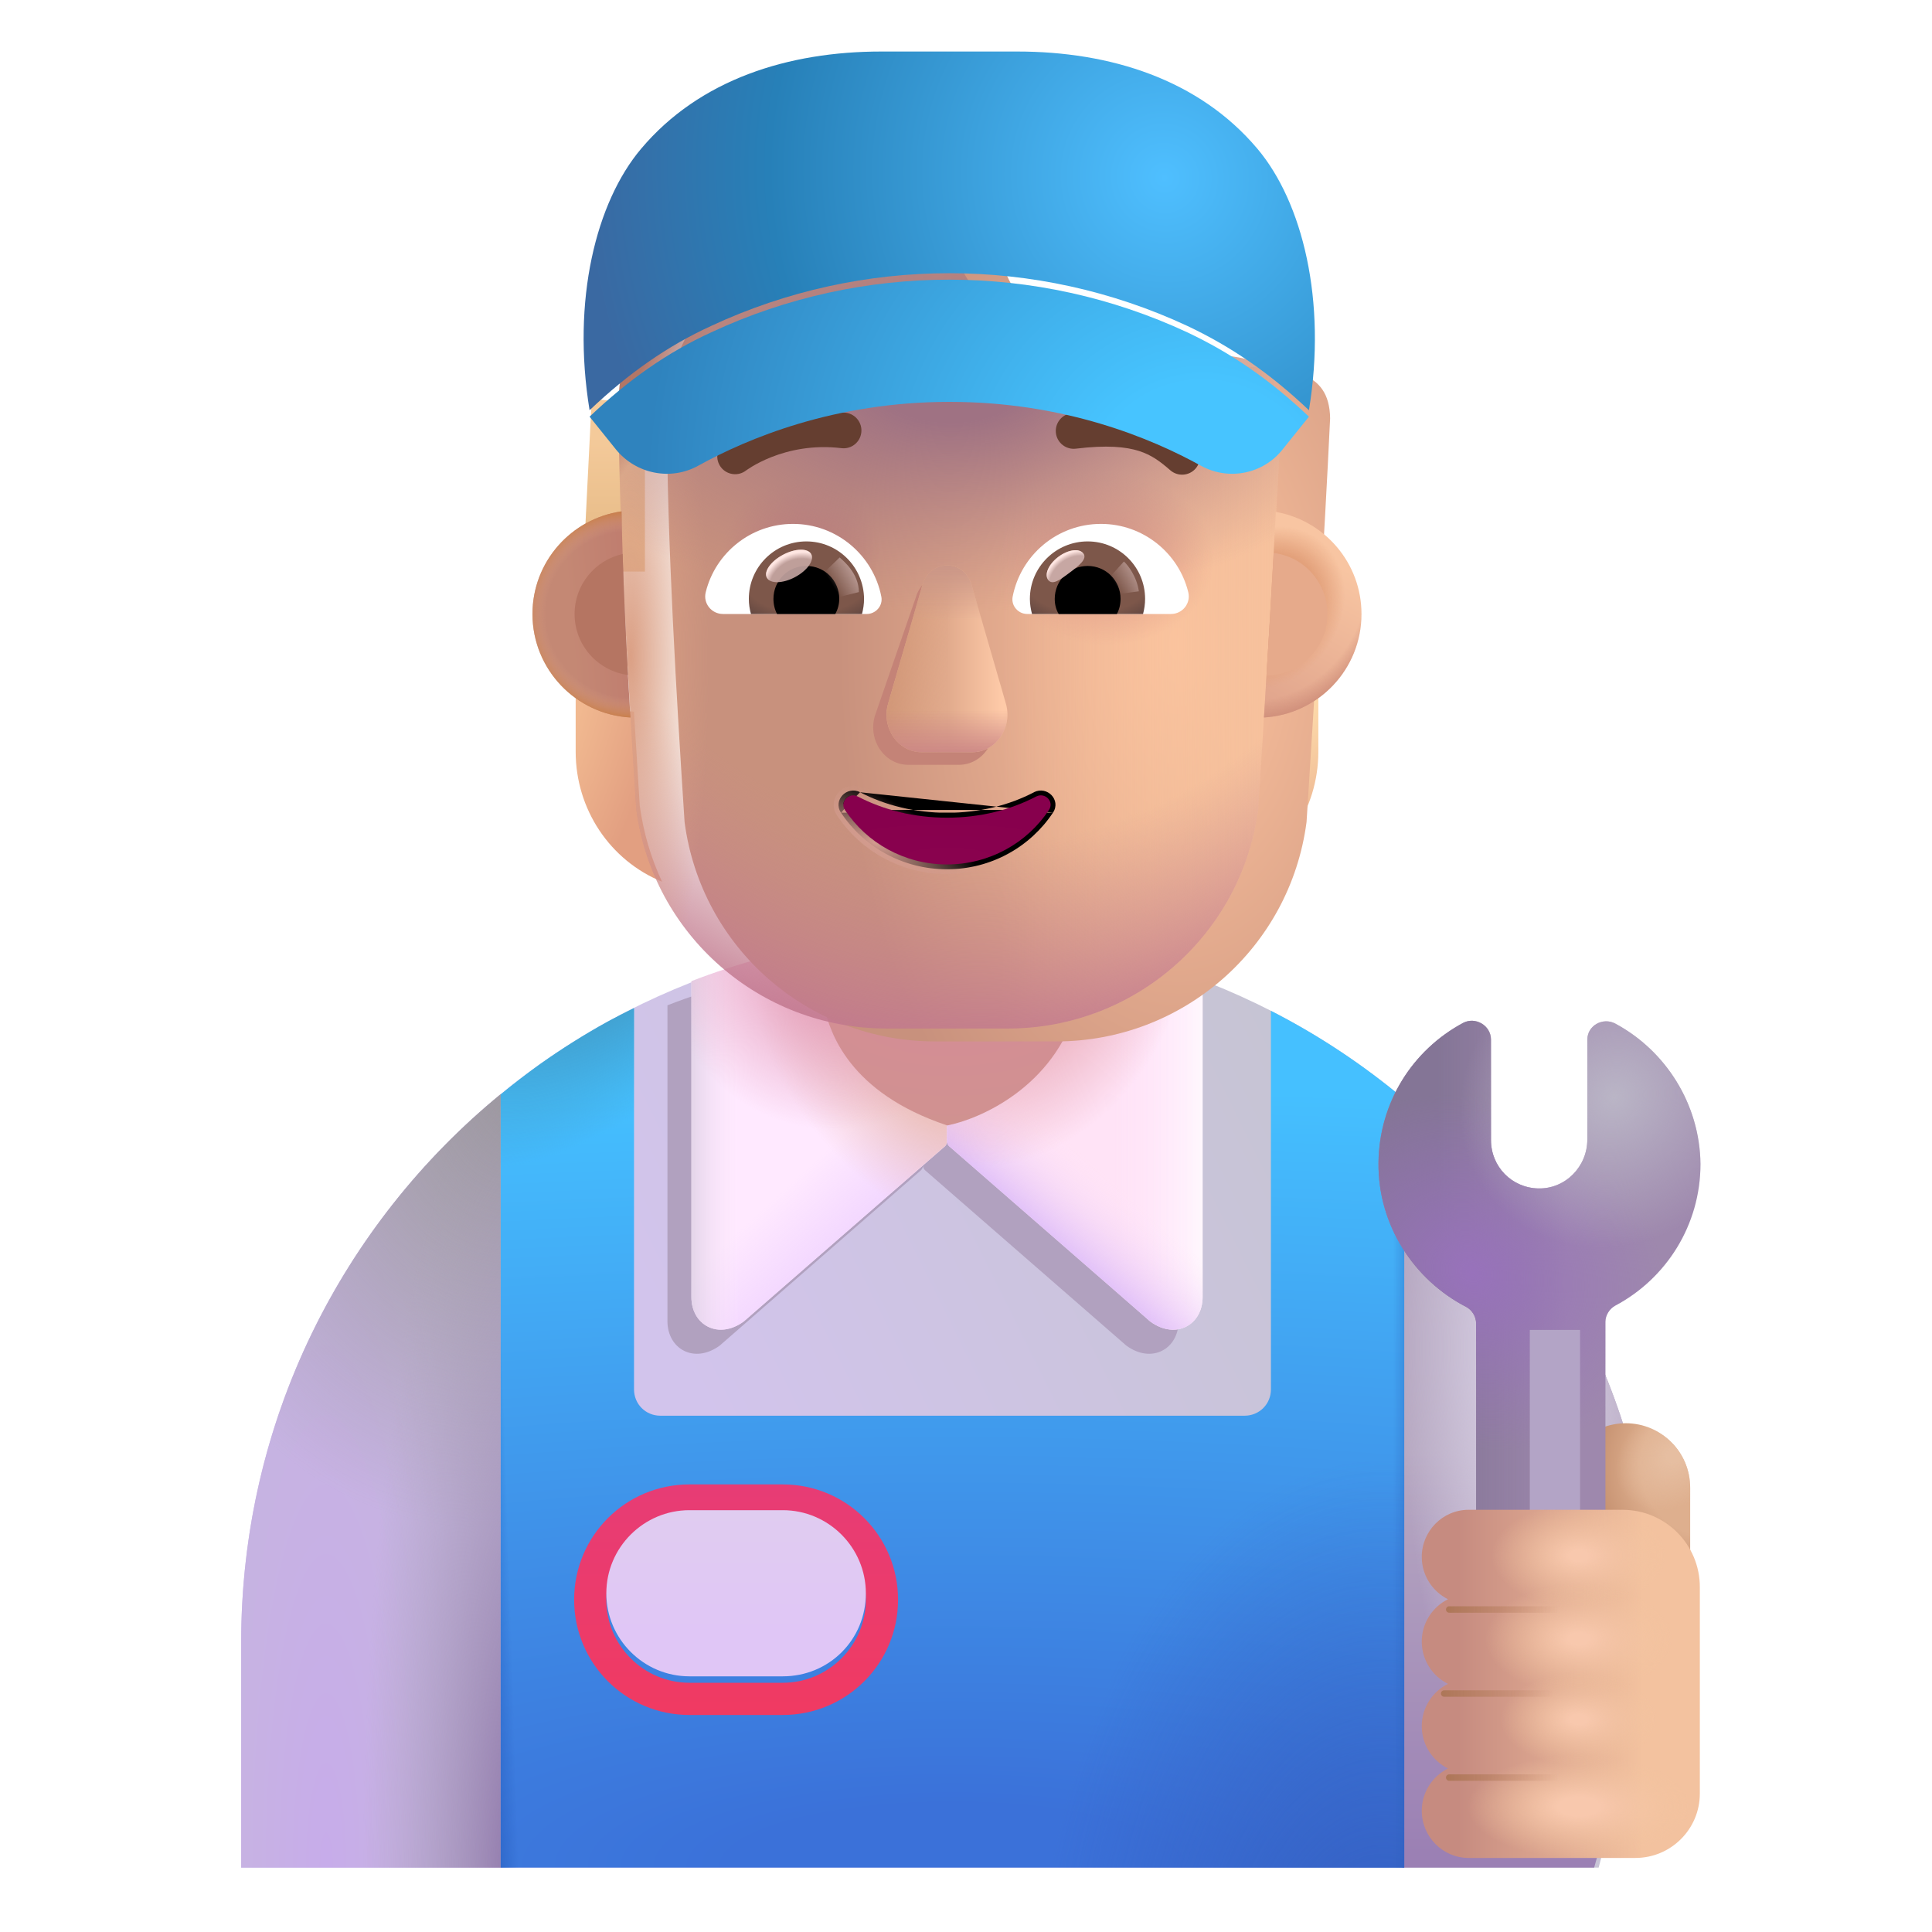 <svg viewBox="1 1 30 30" xmlns="http://www.w3.org/2000/svg">
<path d="M15.745 15.5C9.675 15.5 4.745 20.42 4.745 26.5V30H25.824L26.735 26.5C26.735 20.42 21.815 15.5 15.745 15.5Z" fill="url(#paint0_linear_4002_1956)"/>
<g filter="url(#filter0_f_4002_1956)">
<path d="M19.301 21.515V16.607C18.579 16.327 17.82 16.122 17.033 16L15.332 17.776L13.634 16.001C12.846 16.124 12.087 16.33 11.364 16.61V21.515C11.364 21.948 11.782 22.183 12.176 21.894L15.298 19.174C15.32 19.154 15.332 19.127 15.332 19.098C15.332 19.127 15.345 19.154 15.367 19.174L18.489 21.894C18.883 22.183 19.301 21.948 19.301 21.515Z" fill="#B1A1BF"/>
</g>
<path d="M11.736 16.236V21.141C11.736 21.574 12.154 21.809 12.549 21.52L15.671 18.8C15.692 18.781 15.705 18.753 15.705 18.724V17.402L14.006 15.627C13.219 15.75 12.459 15.956 11.736 16.236Z" fill="#FFE9FF"/>
<path d="M11.736 16.236V21.141C11.736 21.574 12.154 21.809 12.549 21.52L15.671 18.8C15.692 18.781 15.705 18.753 15.705 18.724V17.402L14.006 15.627C13.219 15.75 12.459 15.956 11.736 16.236Z" fill="url(#paint1_linear_4002_1956)"/>
<path d="M11.736 16.236V21.141C11.736 21.574 12.154 21.809 12.549 21.52L15.671 18.8C15.692 18.781 15.705 18.753 15.705 18.724V17.402L14.006 15.627C13.219 15.75 12.459 15.956 11.736 16.236Z" fill="url(#paint2_linear_4002_1956)"/>
<path d="M11.736 16.236V21.141C11.736 21.574 12.154 21.809 12.549 21.52L15.671 18.8C15.692 18.781 15.705 18.753 15.705 18.724V17.402L14.006 15.627C13.219 15.75 12.459 15.956 11.736 16.236Z" fill="url(#paint3_radial_4002_1956)"/>
<path d="M11.736 16.236V21.141C11.736 21.574 12.154 21.809 12.549 21.52L15.671 18.8C15.692 18.781 15.705 18.753 15.705 18.724V17.402L14.006 15.627C13.219 15.75 12.459 15.956 11.736 16.236Z" fill="url(#paint4_radial_4002_1956)"/>
<path d="M19.674 16.233V21.141C19.674 21.574 19.256 21.809 18.861 21.52L15.739 18.799C15.717 18.78 15.705 18.753 15.705 18.724V17.402L17.405 15.626C18.192 15.748 18.951 15.953 19.674 16.233Z" fill="#FFE3F6"/>
<path d="M19.674 16.233V21.141C19.674 21.574 19.256 21.809 18.861 21.52L15.739 18.799C15.717 18.78 15.705 18.753 15.705 18.724V17.402L17.405 15.626C18.192 15.748 18.951 15.953 19.674 16.233Z" fill="url(#paint5_linear_4002_1956)"/>
<path d="M19.674 16.233V21.141C19.674 21.574 19.256 21.809 18.861 21.52L15.739 18.799C15.717 18.78 15.705 18.753 15.705 18.724V17.402L17.405 15.626C18.192 15.748 18.951 15.953 19.674 16.233Z" fill="url(#paint6_linear_4002_1956)"/>
<path d="M19.674 16.233V21.141C19.674 21.574 19.256 21.809 18.861 21.52L15.739 18.799C15.717 18.78 15.705 18.753 15.705 18.724V17.402L17.405 15.626C18.192 15.748 18.951 15.953 19.674 16.233Z" fill="url(#paint7_radial_4002_1956)"/>
<path d="M8.775 30V17.99C6.316 20.006 4.745 23.068 4.745 26.5V30H8.775Z" fill="url(#paint8_radial_4002_1956)"/>
<path d="M8.775 30V17.99C6.316 20.006 4.745 23.068 4.745 26.5V30H8.775Z" fill="url(#paint9_radial_4002_1956)"/>
<path d="M8.775 30V17.99C6.316 20.006 4.745 23.068 4.745 26.5V30H8.775Z" fill="url(#paint10_radial_4002_1956)"/>
<path d="M22.775 18.043V30H25.754L26.735 26.5C26.735 23.099 25.195 20.06 22.775 18.043Z" fill="url(#paint11_linear_4002_1956)"/>
<path d="M22.775 18.043V30H25.754L26.735 26.5C26.735 23.099 25.195 20.06 22.775 18.043Z" fill="url(#paint12_radial_4002_1956)"/>
<path d="M26.245 23.1C26.795 23.1 27.245 23.55 27.245 24.1V26.39H25.245V24.1C25.245 23.55 25.695 23.1 26.245 23.1Z" fill="url(#paint13_radial_4002_1956)"/>
<path d="M26.245 23.1C26.795 23.1 27.245 23.55 27.245 24.1V26.39H25.245V24.1C25.245 23.55 25.695 23.1 26.245 23.1Z" fill="url(#paint14_radial_4002_1956)"/>
<path d="M20.735 16.696V22.573C20.735 22.803 20.555 22.983 20.325 22.983H11.255C11.025 22.983 10.845 22.803 10.845 22.573V16.653C10.706 16.721 10.568 16.792 10.432 16.866C10.07 17.066 9.721 17.286 9.385 17.524C9.176 17.674 8.972 17.83 8.775 17.993L8.775 30H22.805L22.805 18.068C22.172 17.537 21.478 17.075 20.735 16.696Z" fill="url(#paint15_radial_4002_1956)"/>
<path d="M20.735 16.696V22.573C20.735 22.803 20.555 22.983 20.325 22.983H11.255C11.025 22.983 10.845 22.803 10.845 22.573V16.653C10.706 16.721 10.568 16.792 10.432 16.866C10.07 17.066 9.721 17.286 9.385 17.524C9.176 17.674 8.972 17.83 8.775 17.993L8.775 30H22.805L22.805 18.068C22.172 17.537 21.478 17.075 20.735 16.696Z" fill="url(#paint16_radial_4002_1956)"/>
<path d="M20.735 16.696V22.573C20.735 22.803 20.555 22.983 20.325 22.983H11.255C11.025 22.983 10.845 22.803 10.845 22.573V16.653C10.706 16.721 10.568 16.792 10.432 16.866C10.07 17.066 9.721 17.286 9.385 17.524C9.176 17.674 8.972 17.83 8.775 17.993L8.775 30H22.805L22.805 18.068C22.172 17.537 21.478 17.075 20.735 16.696Z" fill="url(#paint17_linear_4002_1956)"/>
<path d="M20.735 16.696V22.573C20.735 22.803 20.555 22.983 20.325 22.983H11.255C11.025 22.983 10.845 22.803 10.845 22.573V16.653C10.706 16.721 10.568 16.792 10.432 16.866C10.07 17.066 9.721 17.286 9.385 17.524C9.176 17.674 8.972 17.83 8.775 17.993L8.775 30H22.805L22.805 18.068C22.172 17.537 21.478 17.075 20.735 16.696Z" fill="url(#paint18_linear_4002_1956)"/>
<path d="M20.735 16.696V22.573C20.735 22.803 20.555 22.983 20.325 22.983H11.255C11.025 22.983 10.845 22.803 10.845 22.573V16.653C10.706 16.721 10.568 16.792 10.432 16.866C10.07 17.066 9.721 17.286 9.385 17.524C9.176 17.674 8.972 17.83 8.775 17.993L8.775 30H22.805L22.805 18.068C22.172 17.537 21.478 17.075 20.735 16.696Z" fill="url(#paint19_radial_4002_1956)"/>
<g filter="url(#filter1_d_4002_1956)">
<path d="M13.155 24.45C13.865 24.45 14.445 25.03 14.445 25.74C14.445 26.45 13.865 27.03 13.155 27.03H11.705C10.995 27.03 10.415 26.45 10.415 25.74C10.415 25.03 10.995 24.45 11.705 24.45H13.155ZM13.155 23.95H11.705C10.715 23.95 9.915 24.75 9.915 25.74C9.915 26.73 10.715 27.53 11.705 27.53H13.155C14.145 27.53 14.945 26.73 14.945 25.74C14.945 24.75 14.145 23.95 13.155 23.95Z" fill="url(#paint20_linear_4002_1956)"/>
</g>
<g filter="url(#filter2_i_4002_1956)">
<path d="M13.155 27.03H11.705C10.995 27.03 10.415 26.45 10.415 25.74C10.415 25.03 10.995 24.45 11.705 24.45H13.155C13.865 24.45 14.445 25.03 14.445 25.74C14.445 26.46 13.875 27.03 13.155 27.03Z" fill="url(#paint21_linear_4002_1956)"/>
</g>
<g filter="url(#filter3_i_4002_1956)">
<path d="M15.709 18.676C14.186 18.168 13.885 17.23 13.799 16.836H17.721C17.365 18.073 16.227 18.574 15.709 18.676Z" fill="url(#paint22_radial_4002_1956)"/>
</g>
<g filter="url(#filter4_i_4002_1956)">
<path d="M25.93 17.043C25.739 16.943 25.498 17.073 25.498 17.293V18.844C25.498 19.264 25.157 19.614 24.735 19.604C24.323 19.594 24.002 19.264 24.002 18.854V17.293C24.002 17.073 23.761 16.933 23.57 17.033C22.787 17.453 22.265 18.264 22.255 19.204C22.245 20.175 22.807 21.025 23.62 21.445C23.711 21.495 23.771 21.596 23.771 21.696V27.999C23.771 28.55 24.223 29 24.775 29C25.327 29 25.779 28.55 25.779 27.999V21.676C25.779 21.576 25.839 21.476 25.93 21.425C26.723 21.005 27.255 20.175 27.255 19.224C27.245 18.294 26.713 17.463 25.93 17.043Z" fill="#9E88AD"/>
<path d="M25.93 17.043C25.739 16.943 25.498 17.073 25.498 17.293V18.844C25.498 19.264 25.157 19.614 24.735 19.604C24.323 19.594 24.002 19.264 24.002 18.854V17.293C24.002 17.073 23.761 16.933 23.57 17.033C22.787 17.453 22.265 18.264 22.255 19.204C22.245 20.175 22.807 21.025 23.62 21.445C23.711 21.495 23.771 21.596 23.771 21.696V27.999C23.771 28.55 24.223 29 24.775 29C25.327 29 25.779 28.55 25.779 27.999V21.676C25.779 21.576 25.839 21.476 25.93 21.425C26.723 21.005 27.255 20.175 27.255 19.224C27.245 18.294 26.713 17.463 25.93 17.043Z" fill="url(#paint23_linear_4002_1956)"/>
<path d="M25.93 17.043C25.739 16.943 25.498 17.073 25.498 17.293V18.844C25.498 19.264 25.157 19.614 24.735 19.604C24.323 19.594 24.002 19.264 24.002 18.854V17.293C24.002 17.073 23.761 16.933 23.57 17.033C22.787 17.453 22.265 18.264 22.255 19.204C22.245 20.175 22.807 21.025 23.62 21.445C23.711 21.495 23.771 21.596 23.771 21.696V27.999C23.771 28.55 24.223 29 24.775 29C25.327 29 25.779 28.55 25.779 27.999V21.676C25.779 21.576 25.839 21.476 25.93 21.425C26.723 21.005 27.255 20.175 27.255 19.224C27.245 18.294 26.713 17.463 25.93 17.043Z" fill="url(#paint24_radial_4002_1956)"/>
<path d="M25.93 17.043C25.739 16.943 25.498 17.073 25.498 17.293V18.844C25.498 19.264 25.157 19.614 24.735 19.604C24.323 19.594 24.002 19.264 24.002 18.854V17.293C24.002 17.073 23.761 16.933 23.57 17.033C22.787 17.453 22.265 18.264 22.255 19.204C22.245 20.175 22.807 21.025 23.62 21.445C23.711 21.495 23.771 21.596 23.771 21.696V27.999C23.771 28.55 24.223 29 24.775 29C25.327 29 25.779 28.55 25.779 27.999V21.676C25.779 21.576 25.839 21.476 25.93 21.425C26.723 21.005 27.255 20.175 27.255 19.224C27.245 18.294 26.713 17.463 25.93 17.043Z" fill="url(#paint25_radial_4002_1956)"/>
</g>
<g filter="url(#filter5_f_4002_1956)">
<rect x="24.755" y="21.651" width="0.78" height="3.662" fill="#B3A4C6"/>
</g>
<g filter="url(#filter6_i_4002_1956)">
<path d="M22.927 25.326C22.927 24.924 23.252 24.594 23.654 24.594H26.045C26.708 24.594 27.245 25.131 27.245 25.794V29C27.245 29.552 26.797 30 26.245 30H23.654C23.252 30 22.927 29.669 22.927 29.268C22.927 28.981 23.093 28.731 23.334 28.611C23.093 28.491 22.927 28.241 22.927 27.954C22.927 27.667 23.093 27.417 23.334 27.297C23.093 27.177 22.927 26.927 22.927 26.64C22.927 26.353 23.093 26.102 23.334 25.983C23.093 25.863 22.927 25.612 22.927 25.326Z" fill="url(#paint26_linear_4002_1956)"/>
<path d="M22.927 25.326C22.927 24.924 23.252 24.594 23.654 24.594H26.045C26.708 24.594 27.245 25.131 27.245 25.794V29C27.245 29.552 26.797 30 26.245 30H23.654C23.252 30 22.927 29.669 22.927 29.268C22.927 28.981 23.093 28.731 23.334 28.611C23.093 28.491 22.927 28.241 22.927 27.954C22.927 27.667 23.093 27.417 23.334 27.297C23.093 27.177 22.927 26.927 22.927 26.64C22.927 26.353 23.093 26.102 23.334 25.983C23.093 25.863 22.927 25.612 22.927 25.326Z" fill="url(#paint27_radial_4002_1956)"/>
<path d="M22.927 25.326C22.927 24.924 23.252 24.594 23.654 24.594H26.045C26.708 24.594 27.245 25.131 27.245 25.794V29C27.245 29.552 26.797 30 26.245 30H23.654C23.252 30 22.927 29.669 22.927 29.268C22.927 28.981 23.093 28.731 23.334 28.611C23.093 28.491 22.927 28.241 22.927 27.954C22.927 27.667 23.093 27.417 23.334 27.297C23.093 27.177 22.927 26.927 22.927 26.64C22.927 26.353 23.093 26.102 23.334 25.983C23.093 25.863 22.927 25.612 22.927 25.326Z" fill="url(#paint28_radial_4002_1956)"/>
<path d="M22.927 25.326C22.927 24.924 23.252 24.594 23.654 24.594H26.045C26.708 24.594 27.245 25.131 27.245 25.794V29C27.245 29.552 26.797 30 26.245 30H23.654C23.252 30 22.927 29.669 22.927 29.268C22.927 28.981 23.093 28.731 23.334 28.611C23.093 28.491 22.927 28.241 22.927 27.954C22.927 27.667 23.093 27.417 23.334 27.297C23.093 27.177 22.927 26.927 22.927 26.64C22.927 26.353 23.093 26.102 23.334 25.983C23.093 25.863 22.927 25.612 22.927 25.326Z" fill="url(#paint29_radial_4002_1956)"/>
<path d="M22.927 25.326C22.927 24.924 23.252 24.594 23.654 24.594H26.045C26.708 24.594 27.245 25.131 27.245 25.794V29C27.245 29.552 26.797 30 26.245 30H23.654C23.252 30 22.927 29.669 22.927 29.268C22.927 28.981 23.093 28.731 23.334 28.611C23.093 28.491 22.927 28.241 22.927 27.954C22.927 27.667 23.093 27.417 23.334 27.297C23.093 27.177 22.927 26.927 22.927 26.64C22.927 26.353 23.093 26.102 23.334 25.983C23.093 25.863 22.927 25.612 22.927 25.326Z" fill="url(#paint30_radial_4002_1956)"/>
</g>
<g filter="url(#filter7_f_4002_1956)">
<path d="M23.503 25.992H25.3" stroke="url(#paint31_linear_4002_1956)" stroke-width="0.1" stroke-linecap="round"/>
</g>
<g filter="url(#filter8_f_4002_1956)">
<path d="M23.425 27.297H25.222" stroke="url(#paint32_linear_4002_1956)" stroke-width="0.1" stroke-linecap="round"/>
</g>
<g filter="url(#filter9_f_4002_1956)">
<path d="M23.503 28.602H25.3" stroke="url(#paint33_linear_4002_1956)" stroke-width="0.1" stroke-linecap="round"/>
</g>
<path d="M10.188 7.196L11.014 7.267V9.875H10.054L10.188 7.196Z" fill="url(#paint34_linear_4002_1956)"/>
<rect x="20.396" y="7.267" width="0.96" height="2.608" fill="url(#paint35_linear_4002_1956)"/>
<path d="M20.566 12.05C20.901 12.039 21.215 11.925 21.471 11.741V12.672C21.471 13.565 20.939 14.361 20.13 14.691C20.3 14.329 20.417 13.933 20.476 13.511L20.566 12.05Z" fill="url(#paint36_radial_4002_1956)"/>
<path d="M10.844 12.05C10.508 12.039 10.194 11.925 9.939 11.741V12.672C9.939 13.565 10.471 14.361 11.28 14.691C11.11 14.329 10.992 13.933 10.934 13.511L10.844 12.05Z" fill="url(#paint37_radial_4002_1956)"/>
<g filter="url(#filter10_ii_4002_1956)">
<path d="M10.88 13.565C11.137 15.517 12.799 16.971 14.766 16.971H16.652C18.619 16.971 20.281 15.517 20.538 13.565C20.656 11.681 20.816 9.177 20.904 7.295C20.893 6.528 20.247 6.523 19.483 6.49H18.083C17.128 6.49 16.264 5.927 15.871 5.048C15.77 4.795 15.526 4.629 15.256 4.629H13.983C12.137 4.629 10.607 5.428 10.607 7.295C10.607 9.155 10.758 11.7 10.88 13.565Z" fill="url(#paint38_radial_4002_1956)"/>
</g>
<path d="M10.88 13.565C11.137 15.517 12.799 16.971 14.766 16.971H16.652C18.619 16.971 20.281 15.517 20.538 13.565C20.656 11.681 20.816 9.177 20.904 7.295C20.893 6.528 20.247 6.523 19.483 6.49H18.083C17.128 6.49 16.264 5.927 15.871 5.048C15.77 4.795 15.526 4.629 15.256 4.629H13.983C12.137 4.629 10.607 5.428 10.607 7.295C10.607 9.155 10.758 11.7 10.88 13.565Z" fill="url(#paint39_linear_4002_1956)"/>
<path d="M10.88 13.565C11.137 15.517 12.799 16.971 14.766 16.971H16.652C18.619 16.971 20.281 15.517 20.538 13.565C20.656 11.681 20.816 9.177 20.904 7.295C20.893 6.528 20.247 6.523 19.483 6.49H18.083C17.128 6.49 16.264 5.927 15.871 5.048C15.77 4.795 15.526 4.629 15.256 4.629H13.983C12.137 4.629 10.607 5.428 10.607 7.295C10.607 9.155 10.758 11.7 10.88 13.565Z" fill="url(#paint40_radial_4002_1956)"/>
<path d="M10.88 13.565C11.137 15.517 12.799 16.971 14.766 16.971H16.652C18.619 16.971 20.281 15.517 20.538 13.565C20.656 11.681 20.816 9.177 20.904 7.295C20.893 6.528 20.247 6.523 19.483 6.49H18.083C17.128 6.49 16.264 5.927 15.871 5.048C15.77 4.795 15.526 4.629 15.256 4.629H13.983C12.137 4.629 10.607 5.428 10.607 7.295C10.607 9.155 10.758 11.7 10.88 13.565Z" fill="url(#paint41_radial_4002_1956)"/>
<path d="M10.88 13.565C11.137 15.517 12.799 16.971 14.766 16.971H16.652C18.619 16.971 20.281 15.517 20.538 13.565C20.656 11.681 20.816 9.177 20.904 7.295C20.893 6.528 20.247 6.523 19.483 6.49H18.083C17.128 6.49 16.264 5.927 15.871 5.048C15.77 4.795 15.526 4.629 15.256 4.629H13.983C12.137 4.629 10.607 5.428 10.607 7.295C10.607 9.155 10.758 11.7 10.88 13.565Z" fill="url(#paint42_radial_4002_1956)"/>
<path d="M10.88 13.565C11.137 15.517 12.799 16.971 14.766 16.971H16.652C18.619 16.971 20.281 15.517 20.538 13.565C20.656 11.681 20.816 9.177 20.904 7.295C20.893 6.528 20.247 6.523 19.483 6.49H18.083C17.128 6.49 16.264 5.927 15.871 5.048C15.77 4.795 15.526 4.629 15.256 4.629H13.983C12.137 4.629 10.607 5.428 10.607 7.295C10.607 9.155 10.758 11.7 10.88 13.565Z" fill="url(#paint43_radial_4002_1956)"/>
<path d="M10.88 13.565C11.137 15.517 12.799 16.971 14.766 16.971H16.652C18.619 16.971 20.281 15.517 20.538 13.565C20.656 11.681 20.816 9.177 20.904 7.295C20.893 6.528 20.247 6.523 19.483 6.49H18.083C17.128 6.49 16.264 5.927 15.871 5.048C15.77 4.795 15.526 4.629 15.256 4.629H13.983C12.137 4.629 10.607 5.428 10.607 7.295C10.607 9.155 10.758 11.7 10.88 13.565Z" fill="url(#paint44_radial_4002_1956)"/>
<path d="M10.88 13.565C11.137 15.517 12.799 16.971 14.766 16.971H16.652C18.619 16.971 20.281 15.517 20.538 13.565C20.656 11.681 20.816 9.177 20.904 7.295C20.893 6.528 20.247 6.523 19.483 6.49H18.083C17.128 6.49 16.264 5.927 15.871 5.048C15.77 4.795 15.526 4.629 15.256 4.629H13.983C12.137 4.629 10.607 5.428 10.607 7.295C10.607 9.155 10.758 11.7 10.88 13.565Z" fill="url(#paint45_radial_4002_1956)"/>
<path d="M10.88 13.565C11.137 15.517 12.799 16.971 14.766 16.971H16.652C18.619 16.971 20.281 15.517 20.538 13.565C20.656 11.681 20.816 9.177 20.904 7.295C20.893 6.528 20.247 6.523 19.483 6.49H18.083C17.128 6.49 16.264 5.927 15.871 5.048C15.77 4.795 15.526 4.629 15.256 4.629H13.983C12.137 4.629 10.607 5.428 10.607 7.295C10.607 9.155 10.758 11.7 10.88 13.565Z" fill="url(#paint46_radial_4002_1956)"/>
<path d="M10.88 13.565C11.137 15.517 12.799 16.971 14.766 16.971H16.652C18.619 16.971 20.281 15.517 20.538 13.565C20.656 11.681 20.816 9.177 20.904 7.295C20.893 6.528 20.247 6.523 19.483 6.49H18.083C17.128 6.49 16.264 5.927 15.871 5.048C15.77 4.795 15.526 4.629 15.256 4.629H13.983C12.137 4.629 10.607 5.428 10.607 7.295C10.607 9.155 10.758 11.7 10.88 13.565Z" fill="url(#paint47_radial_4002_1956)"/>
<g filter="url(#filter11_f_4002_1956)">
<path d="M15.219 10.281L14.584 12.119C14.475 12.498 14.736 12.876 15.104 12.876H15.891C16.259 12.876 16.52 12.492 16.411 12.119L15.88 10.281C15.766 9.874 15.338 9.874 15.219 10.281Z" fill="#C48377"/>
</g>
<g filter="url(#filter12_f_4002_1956)">
<path d="M15.323 10.085L14.791 11.924C14.683 12.302 14.943 12.68 15.312 12.68H16.098C16.467 12.68 16.727 12.296 16.619 11.924L16.087 10.085C15.973 9.678 15.442 9.678 15.323 10.085Z" fill="url(#paint48_linear_4002_1956)"/>
<path d="M15.323 10.085L14.791 11.924C14.683 12.302 14.943 12.68 15.312 12.68H16.098C16.467 12.68 16.727 12.296 16.619 11.924L16.087 10.085C15.973 9.678 15.442 9.678 15.323 10.085Z" fill="url(#paint49_linear_4002_1956)"/>
<path d="M15.323 10.085L14.791 11.924C14.683 12.302 14.943 12.68 15.312 12.68H16.098C16.467 12.68 16.727 12.296 16.619 11.924L16.087 10.085C15.973 9.678 15.442 9.678 15.323 10.085Z" fill="url(#paint50_linear_4002_1956)"/>
<path d="M15.323 10.085L14.791 11.924C14.683 12.302 14.943 12.68 15.312 12.68H16.098C16.467 12.68 16.727 12.296 16.619 11.924L16.087 10.085C15.973 9.678 15.442 9.678 15.323 10.085Z" fill="url(#paint51_linear_4002_1956)"/>
</g>
<g filter="url(#filter13_f_4002_1956)">
<path d="M14.354 13.302L14.354 13.302C14.744 13.505 15.209 13.621 15.705 13.621C16.206 13.621 16.666 13.505 17.056 13.302L17.056 13.301L17.056 13.301C17.157 13.25 17.263 13.28 17.327 13.346C17.392 13.413 17.416 13.521 17.351 13.618M14.354 13.302L17.288 13.577M14.354 13.302L14.353 13.301C14.252 13.249 14.145 13.282 14.082 13.348C14.019 13.415 13.993 13.523 14.059 13.619M14.354 13.302L14.121 13.577M17.351 13.618C17.351 13.619 17.351 13.619 17.351 13.619L17.288 13.577M17.351 13.618C17.351 13.618 17.351 13.618 17.351 13.618L17.288 13.577M17.351 13.618C17.002 14.146 16.395 14.498 15.705 14.498C15.014 14.498 14.408 14.147 14.059 13.619M17.288 13.577C16.953 14.085 16.37 14.423 15.705 14.423C15.04 14.423 14.456 14.085 14.121 13.577M14.059 13.619C14.059 13.619 14.06 13.62 14.06 13.62L14.121 13.577M14.059 13.619C14.059 13.619 14.059 13.619 14.059 13.618L14.121 13.577" stroke="url(#paint52_radial_4002_1956)" stroke-width="0.15"/>
</g>
<path d="M15.705 13.697C15.197 13.697 14.72 13.577 14.319 13.368C14.182 13.298 14.035 13.453 14.121 13.577C14.456 14.085 15.04 14.423 15.705 14.423C16.37 14.423 16.953 14.085 17.288 13.577C17.375 13.448 17.227 13.298 17.09 13.368C16.689 13.577 16.217 13.697 15.705 13.697Z" fill="url(#paint53_radial_4002_1956)"/>
<g filter="url(#filter14_i_4002_1956)">
<path d="M19.438 8.085C19.263 7.932 19.059 7.77 18.75 7.673C18.446 7.577 18.065 7.552 17.538 7.616C17.386 7.635 17.278 7.773 17.296 7.925C17.315 8.077 17.453 8.185 17.605 8.167C18.086 8.108 18.381 8.138 18.584 8.202C18.782 8.265 18.916 8.366 19.073 8.503C19.189 8.603 19.364 8.591 19.465 8.476C19.565 8.36 19.553 8.185 19.438 8.085Z" fill="#653E30"/>
</g>
<g filter="url(#filter15_i_4002_1956)">
<path d="M12.294 7.968C12.384 7.914 12.514 7.845 12.678 7.781C13.005 7.652 13.473 7.54 14.033 7.609C14.185 7.628 14.293 7.766 14.274 7.918C14.256 8.07 14.117 8.178 13.966 8.159C13.517 8.105 13.143 8.194 12.88 8.297C12.749 8.349 12.647 8.403 12.579 8.444C12.545 8.465 12.52 8.481 12.504 8.492C12.496 8.498 12.49 8.502 12.487 8.504L12.484 8.506C12.364 8.599 12.19 8.577 12.096 8.457C12.002 8.336 12.024 8.162 12.145 8.068L12.294 7.968Z" fill="#653E30"/>
</g>
<path d="M18.096 9.135C18.749 9.135 19.301 9.585 19.451 10.194C19.495 10.368 19.362 10.534 19.183 10.534H16.952C16.81 10.534 16.696 10.405 16.725 10.262C16.851 9.622 17.414 9.135 18.096 9.135Z" fill="white"/>
<path d="M17.889 9.407C18.384 9.407 18.781 9.808 18.781 10.299C18.781 10.38 18.769 10.461 18.749 10.534H17.025C17.005 10.457 16.992 10.38 16.992 10.299C16.992 9.808 17.394 9.407 17.889 9.407Z" fill="url(#paint54_radial_4002_1956)"/>
<path d="M17.378 10.299C17.378 10.015 17.605 9.788 17.889 9.788C18.173 9.788 18.4 10.015 18.4 10.299C18.4 10.384 18.38 10.466 18.343 10.534H17.439C17.398 10.466 17.378 10.384 17.378 10.299Z" fill="black"/>
<g filter="url(#filter16_f_4002_1956)">
<path d="M17.823 9.595C17.887 9.68 17.754 9.784 17.603 9.897C17.452 10.01 17.34 10.09 17.276 10.005C17.212 9.92 17.284 9.759 17.435 9.646C17.586 9.533 17.76 9.51 17.823 9.595Z" fill="#C7A7A3"/>
<path d="M17.823 9.595C17.887 9.68 17.754 9.784 17.603 9.897C17.452 10.01 17.34 10.09 17.276 10.005C17.212 9.92 17.284 9.759 17.435 9.646C17.586 9.533 17.76 9.51 17.823 9.595Z" fill="url(#paint55_radial_4002_1956)"/>
</g>
<g filter="url(#filter17_f_4002_1956)">
<path d="M18.684 10.182C18.651 9.951 18.516 9.777 18.452 9.719L18.193 10.004L18.31 10.232L18.684 10.182Z" fill="url(#paint56_linear_4002_1956)"/>
</g>
<path d="M13.314 9.135C12.661 9.135 12.109 9.585 11.959 10.194C11.914 10.368 12.048 10.534 12.227 10.534H14.458C14.6 10.534 14.714 10.405 14.685 10.263C14.559 9.622 13.992 9.135 13.314 9.135Z" fill="white"/>
<path d="M13.521 9.407C13.026 9.407 12.628 9.808 12.628 10.299C12.628 10.38 12.64 10.461 12.661 10.534H14.385C14.405 10.457 14.417 10.38 14.417 10.299C14.413 9.808 14.016 9.407 13.521 9.407Z" fill="url(#paint57_radial_4002_1956)"/>
<path d="M14.032 10.299C14.032 10.015 13.805 9.788 13.521 9.788C13.237 9.788 13.01 10.015 13.01 10.299C13.01 10.384 13.03 10.466 13.066 10.534H13.971C14.008 10.466 14.032 10.384 14.032 10.299Z" fill="black"/>
<g filter="url(#filter18_f_4002_1956)">
<path d="M14.336 10.194C14.336 9.906 14.102 9.714 14.038 9.656L13.75 9.934L13.927 10.296L14.336 10.194Z" fill="url(#paint58_linear_4002_1956)"/>
</g>
<g filter="url(#filter19_f_4002_1956)">
<ellipse cx="13.252" cy="9.788" rx="0.39" ry="0.197" transform="rotate(-27.914 13.252 9.788)" fill="#C7A7A3" fill-opacity="0.9"/>
<ellipse cx="13.252" cy="9.788" rx="0.39" ry="0.197" transform="rotate(-27.914 13.252 9.788)" fill="url(#paint59_radial_4002_1956)"/>
</g>
<path d="M20.627 12.141C20.692 11.077 20.756 10.014 20.811 8.949C21.567 9.082 22.141 9.741 22.141 10.534C22.141 11.391 21.471 12.092 20.627 12.141Z" fill="url(#paint60_linear_4002_1956)"/>
<path d="M20.627 12.141C20.692 11.077 20.756 10.014 20.811 8.949C21.567 9.082 22.141 9.741 22.141 10.534C22.141 11.391 21.471 12.092 20.627 12.141Z" fill="url(#paint61_radial_4002_1956)"/>
<path d="M20.627 12.141C20.692 11.077 20.756 10.014 20.811 8.949C21.567 9.082 22.141 9.741 22.141 10.534C22.141 11.391 21.471 12.092 20.627 12.141Z" fill="url(#paint62_radial_4002_1956)"/>
<path d="M10.651 8.941C9.87 9.051 9.268 9.723 9.268 10.534C9.268 11.393 9.942 12.095 10.789 12.141C10.725 11.073 10.672 10.01 10.651 8.941Z" fill="url(#paint63_linear_4002_1956)"/>
<path d="M10.651 8.941C9.87 9.051 9.268 9.723 9.268 10.534C9.268 11.393 9.942 12.095 10.789 12.141C10.725 11.073 10.672 10.01 10.651 8.941Z" fill="url(#paint64_radial_4002_1956)"/>
<g filter="url(#filter20_f_4002_1956)">
<path d="M10.668 9.602C10.241 9.698 9.922 10.079 9.922 10.534C9.922 11.019 10.283 11.419 10.751 11.481C10.716 10.855 10.687 10.229 10.668 9.602Z" fill="#B57562"/>
</g>
<g filter="url(#filter21_f_4002_1956)">
<path d="M20.667 11.49C20.705 10.855 20.742 10.221 20.777 9.586C21.249 9.645 21.613 10.047 21.613 10.534C21.613 11.059 21.19 11.485 20.667 11.49Z" fill="#E6AA8B"/>
</g>
<g filter="url(#filter22_i_4002_1956)">
<path d="M12.045 6.26C11.365 6.57 10.755 7 10.155 7.57L10.565 8.08C10.875 8.46 11.415 8.57 11.845 8.33C12.605 7.91 13.955 7.34 15.745 7.34C17.535 7.34 18.885 7.91 19.645 8.33C20.075 8.57 20.615 8.46 20.915 8.08L21.325 7.57C20.725 7 20.115 6.58 19.435 6.26C17.095 5.17 14.385 5.17 12.045 6.26Z" fill="url(#paint65_radial_4002_1956)"/>
</g>
<g filter="url(#filter23_i_4002_1956)">
<path d="M16.795 2C18.235 2 19.615 2.43 20.525 3.51C21.225 4.34 21.605 5.87 21.325 7.57C20.725 7 20.115 6.58 19.435 6.26C17.095 5.17 14.385 5.17 12.045 6.26C11.365 6.57 10.755 7 10.155 7.57C9.875 5.86 10.255 4.34 10.955 3.51C11.865 2.43 13.245 2 14.685 2H16.795Z" fill="url(#paint66_radial_4002_1956)"/>
</g>
<defs>
<filter id="filter0_f_4002_1956" x="10.364" y="15" width="9.938" height="8.021" filterUnits="userSpaceOnUse" color-interpolation-filters="sRGB">
<feFlood flood-opacity="0" result="BackgroundImageFix"/>
<feBlend mode="normal" in="SourceGraphic" in2="BackgroundImageFix" result="shape"/>
<feGaussianBlur stdDeviation="0.5" result="effect1_foregroundBlur_4002_1956"/>
</filter>
<filter id="filter1_d_4002_1956" x="9.765" y="23.9" width="5.33" height="3.88" filterUnits="userSpaceOnUse" color-interpolation-filters="sRGB">
<feFlood flood-opacity="0" result="BackgroundImageFix"/>
<feColorMatrix in="SourceAlpha" type="matrix" values="0 0 0 0 0 0 0 0 0 0 0 0 0 0 0 0 0 0 127 0" result="hardAlpha"/>
<feOffset dy="0.1"/>
<feGaussianBlur stdDeviation="0.075"/>
<feComposite in2="hardAlpha" operator="out"/>
<feColorMatrix type="matrix" values="0 0 0 0 0.188 0 0 0 0 0.384 0 0 0 0 0.824 0 0 0 1 0"/>
<feBlend mode="normal" in2="BackgroundImageFix" result="effect1_dropShadow_4002_1956"/>
<feBlend mode="normal" in="SourceGraphic" in2="effect1_dropShadow_4002_1956" result="shape"/>
</filter>
<filter id="filter2_i_4002_1956" x="10.415" y="24.45" width="4.03" height="2.58" filterUnits="userSpaceOnUse" color-interpolation-filters="sRGB">
<feFlood flood-opacity="0" result="BackgroundImageFix"/>
<feBlend mode="normal" in="SourceGraphic" in2="BackgroundImageFix" result="shape"/>
<feColorMatrix in="SourceAlpha" type="matrix" values="0 0 0 0 0 0 0 0 0 0 0 0 0 0 0 0 0 0 127 0" result="hardAlpha"/>
<feOffset/>
<feGaussianBlur stdDeviation="0.125"/>
<feComposite in2="hardAlpha" operator="arithmetic" k2="-1" k3="1"/>
<feColorMatrix type="matrix" values="0 0 0 0 0.882 0 0 0 0 0.808 0 0 0 0 0.929 0 0 0 1 0"/>
<feBlend mode="normal" in2="shape" result="effect1_innerShadow_4002_1956"/>
</filter>
<filter id="filter3_i_4002_1956" x="13.799" y="16.636" width="3.922" height="2.04" filterUnits="userSpaceOnUse" color-interpolation-filters="sRGB">
<feFlood flood-opacity="0" result="BackgroundImageFix"/>
<feBlend mode="normal" in="SourceGraphic" in2="BackgroundImageFix" result="shape"/>
<feColorMatrix in="SourceAlpha" type="matrix" values="0 0 0 0 0 0 0 0 0 0 0 0 0 0 0 0 0 0 127 0" result="hardAlpha"/>
<feOffset dy="-0.2"/>
<feGaussianBlur stdDeviation="0.2"/>
<feComposite in2="hardAlpha" operator="arithmetic" k2="-1" k3="1"/>
<feColorMatrix type="matrix" values="0 0 0 0 0.671 0 0 0 0 0.392 0 0 0 0 0.329 0 0 0 1 0"/>
<feBlend mode="normal" in2="shape" result="effect1_innerShadow_4002_1956"/>
</filter>
<filter id="filter4_i_4002_1956" x="22.255" y="16.85" width="5.15" height="12.15" filterUnits="userSpaceOnUse" color-interpolation-filters="sRGB">
<feFlood flood-opacity="0" result="BackgroundImageFix"/>
<feBlend mode="normal" in="SourceGraphic" in2="BackgroundImageFix" result="shape"/>
<feColorMatrix in="SourceAlpha" type="matrix" values="0 0 0 0 0 0 0 0 0 0 0 0 0 0 0 0 0 0 127 0" result="hardAlpha"/>
<feOffset dx="0.15" dy="-0.15"/>
<feGaussianBlur stdDeviation="0.15"/>
<feComposite in2="hardAlpha" operator="arithmetic" k2="-1" k3="1"/>
<feColorMatrix type="matrix" values="0 0 0 0 0.49 0 0 0 0 0.384 0 0 0 0 0.612 0 0 0 1 0"/>
<feBlend mode="normal" in2="shape" result="effect1_innerShadow_4002_1956"/>
</filter>
<filter id="filter5_f_4002_1956" x="24.105" y="21.001" width="2.08" height="4.962" filterUnits="userSpaceOnUse" color-interpolation-filters="sRGB">
<feFlood flood-opacity="0" result="BackgroundImageFix"/>
<feBlend mode="normal" in="SourceGraphic" in2="BackgroundImageFix" result="shape"/>
<feGaussianBlur stdDeviation="0.325" result="effect1_foregroundBlur_4002_1956"/>
</filter>
<filter id="filter6_i_4002_1956" x="22.927" y="24.444" width="4.468" height="5.556" filterUnits="userSpaceOnUse" color-interpolation-filters="sRGB">
<feFlood flood-opacity="0" result="BackgroundImageFix"/>
<feBlend mode="normal" in="SourceGraphic" in2="BackgroundImageFix" result="shape"/>
<feColorMatrix in="SourceAlpha" type="matrix" values="0 0 0 0 0 0 0 0 0 0 0 0 0 0 0 0 0 0 127 0" result="hardAlpha"/>
<feOffset dx="0.15" dy="-0.15"/>
<feGaussianBlur stdDeviation="0.5"/>
<feComposite in2="hardAlpha" operator="arithmetic" k2="-1" k3="1"/>
<feColorMatrix type="matrix" values="0 0 0 0 0.659 0 0 0 0 0.443 0 0 0 0 0.412 0 0 0 1 0"/>
<feBlend mode="normal" in2="shape" result="effect1_innerShadow_4002_1956"/>
</filter>
<filter id="filter7_f_4002_1956" x="23.353" y="25.842" width="2.097" height="0.3" filterUnits="userSpaceOnUse" color-interpolation-filters="sRGB">
<feFlood flood-opacity="0" result="BackgroundImageFix"/>
<feBlend mode="normal" in="SourceGraphic" in2="BackgroundImageFix" result="shape"/>
<feGaussianBlur stdDeviation="0.05" result="effect1_foregroundBlur_4002_1956"/>
</filter>
<filter id="filter8_f_4002_1956" x="23.275" y="27.147" width="2.097" height="0.3" filterUnits="userSpaceOnUse" color-interpolation-filters="sRGB">
<feFlood flood-opacity="0" result="BackgroundImageFix"/>
<feBlend mode="normal" in="SourceGraphic" in2="BackgroundImageFix" result="shape"/>
<feGaussianBlur stdDeviation="0.05" result="effect1_foregroundBlur_4002_1956"/>
</filter>
<filter id="filter9_f_4002_1956" x="23.353" y="28.451" width="2.097" height="0.3" filterUnits="userSpaceOnUse" color-interpolation-filters="sRGB">
<feFlood flood-opacity="0" result="BackgroundImageFix"/>
<feBlend mode="normal" in="SourceGraphic" in2="BackgroundImageFix" result="shape"/>
<feGaussianBlur stdDeviation="0.05" result="effect1_foregroundBlur_4002_1956"/>
</filter>
<filter id="filter10_ii_4002_1956" x="10.607" y="4.629" width="11.047" height="12.542" filterUnits="userSpaceOnUse" color-interpolation-filters="sRGB">
<feFlood flood-opacity="0" result="BackgroundImageFix"/>
<feBlend mode="normal" in="SourceGraphic" in2="BackgroundImageFix" result="shape"/>
<feColorMatrix in="SourceAlpha" type="matrix" values="0 0 0 0 0 0 0 0 0 0 0 0 0 0 0 0 0 0 127 0" result="hardAlpha"/>
<feOffset dx="0.75"/>
<feGaussianBlur stdDeviation="0.6"/>
<feComposite in2="hardAlpha" operator="arithmetic" k2="-1" k3="1"/>
<feColorMatrix type="matrix" values="0 0 0 0 0.843 0 0 0 0 0.612 0 0 0 0 0.498 0 0 0 1 0"/>
<feBlend mode="normal" in2="shape" result="effect1_innerShadow_4002_1956"/>
<feColorMatrix in="SourceAlpha" type="matrix" values="0 0 0 0 0 0 0 0 0 0 0 0 0 0 0 0 0 0 127 0" result="hardAlpha"/>
<feOffset dy="0.2"/>
<feGaussianBlur stdDeviation="0.375"/>
<feComposite in2="hardAlpha" operator="arithmetic" k2="-1" k3="1"/>
<feColorMatrix type="matrix" values="0 0 0 0 0.776 0 0 0 0 0.549 0 0 0 0 0.424 0 0 0 1 0"/>
<feBlend mode="normal" in2="effect1_innerShadow_4002_1956" result="effect2_innerShadow_4002_1956"/>
</filter>
<filter id="filter11_f_4002_1956" x="13.559" y="8.976" width="3.877" height="4.9" filterUnits="userSpaceOnUse" color-interpolation-filters="sRGB">
<feFlood flood-opacity="0" result="BackgroundImageFix"/>
<feBlend mode="normal" in="SourceGraphic" in2="BackgroundImageFix" result="shape"/>
<feGaussianBlur stdDeviation="0.5" result="effect1_foregroundBlur_4002_1956"/>
</filter>
<filter id="filter12_f_4002_1956" x="14.666" y="9.68" width="2.077" height="3.1" filterUnits="userSpaceOnUse" color-interpolation-filters="sRGB">
<feFlood flood-opacity="0" result="BackgroundImageFix"/>
<feBlend mode="normal" in="SourceGraphic" in2="BackgroundImageFix" result="shape"/>
<feGaussianBlur stdDeviation="0.05" result="effect1_foregroundBlur_4002_1956"/>
</filter>
<filter id="filter13_f_4002_1956" x="13.846" y="13.1" width="3.718" height="1.573" filterUnits="userSpaceOnUse" color-interpolation-filters="sRGB">
<feFlood flood-opacity="0" result="BackgroundImageFix"/>
<feBlend mode="normal" in="SourceGraphic" in2="BackgroundImageFix" result="shape"/>
<feGaussianBlur stdDeviation="0.05" result="effect1_foregroundBlur_4002_1956"/>
</filter>
<filter id="filter14_i_4002_1956" x="17.294" y="7.381" width="2.339" height="1.19" filterUnits="userSpaceOnUse" color-interpolation-filters="sRGB">
<feFlood flood-opacity="0" result="BackgroundImageFix"/>
<feBlend mode="normal" in="SourceGraphic" in2="BackgroundImageFix" result="shape"/>
<feColorMatrix in="SourceAlpha" type="matrix" values="0 0 0 0 0 0 0 0 0 0 0 0 0 0 0 0 0 0 127 0" result="hardAlpha"/>
<feOffset dx="0.1" dy="-0.2"/>
<feGaussianBlur stdDeviation="0.125"/>
<feComposite in2="hardAlpha" operator="arithmetic" k2="-1" k3="1"/>
<feColorMatrix type="matrix" values="0 0 0 0 0.439 0 0 0 0 0.243 0 0 0 0 0.173 0 0 0 1 0"/>
<feBlend mode="normal" in2="shape" result="effect1_innerShadow_4002_1956"/>
</filter>
<filter id="filter15_i_4002_1956" x="12.038" y="7.388" width="2.339" height="1.176" filterUnits="userSpaceOnUse" color-interpolation-filters="sRGB">
<feFlood flood-opacity="0" result="BackgroundImageFix"/>
<feBlend mode="normal" in="SourceGraphic" in2="BackgroundImageFix" result="shape"/>
<feColorMatrix in="SourceAlpha" type="matrix" values="0 0 0 0 0 0 0 0 0 0 0 0 0 0 0 0 0 0 127 0" result="hardAlpha"/>
<feOffset dx="0.1" dy="-0.2"/>
<feGaussianBlur stdDeviation="0.125"/>
<feComposite in2="hardAlpha" operator="arithmetic" k2="-1" k3="1"/>
<feColorMatrix type="matrix" values="0 0 0 0 0.439 0 0 0 0 0.243 0 0 0 0 0.173 0 0 0 1 0"/>
<feBlend mode="normal" in2="shape" result="effect1_innerShadow_4002_1956"/>
</filter>
<filter id="filter16_f_4002_1956" x="17.153" y="9.444" width="0.787" height="0.696" filterUnits="userSpaceOnUse" color-interpolation-filters="sRGB">
<feFlood flood-opacity="0" result="BackgroundImageFix"/>
<feBlend mode="normal" in="SourceGraphic" in2="BackgroundImageFix" result="shape"/>
<feGaussianBlur stdDeviation="0.05" result="effect1_foregroundBlur_4002_1956"/>
</filter>
<filter id="filter17_f_4002_1956" x="17.993" y="9.519" width="0.891" height="0.913" filterUnits="userSpaceOnUse" color-interpolation-filters="sRGB">
<feFlood flood-opacity="0" result="BackgroundImageFix"/>
<feBlend mode="normal" in="SourceGraphic" in2="BackgroundImageFix" result="shape"/>
<feGaussianBlur stdDeviation="0.1" result="effect1_foregroundBlur_4002_1956"/>
</filter>
<filter id="filter18_f_4002_1956" x="13.55" y="9.456" width="0.986" height="1.04" filterUnits="userSpaceOnUse" color-interpolation-filters="sRGB">
<feFlood flood-opacity="0" result="BackgroundImageFix"/>
<feBlend mode="normal" in="SourceGraphic" in2="BackgroundImageFix" result="shape"/>
<feGaussianBlur stdDeviation="0.1" result="effect1_foregroundBlur_4002_1956"/>
</filter>
<filter id="filter19_f_4002_1956" x="12.795" y="9.436" width="0.913" height="0.705" filterUnits="userSpaceOnUse" color-interpolation-filters="sRGB">
<feFlood flood-opacity="0" result="BackgroundImageFix"/>
<feBlend mode="normal" in="SourceGraphic" in2="BackgroundImageFix" result="shape"/>
<feGaussianBlur stdDeviation="0.05" result="effect1_foregroundBlur_4002_1956"/>
</filter>
<filter id="filter20_f_4002_1956" x="9.672" y="9.352" width="1.329" height="2.379" filterUnits="userSpaceOnUse" color-interpolation-filters="sRGB">
<feFlood flood-opacity="0" result="BackgroundImageFix"/>
<feBlend mode="normal" in="SourceGraphic" in2="BackgroundImageFix" result="shape"/>
<feGaussianBlur stdDeviation="0.125" result="effect1_foregroundBlur_4002_1956"/>
</filter>
<filter id="filter21_f_4002_1956" x="20.417" y="9.336" width="1.447" height="2.403" filterUnits="userSpaceOnUse" color-interpolation-filters="sRGB">
<feFlood flood-opacity="0" result="BackgroundImageFix"/>
<feBlend mode="normal" in="SourceGraphic" in2="BackgroundImageFix" result="shape"/>
<feGaussianBlur stdDeviation="0.125" result="effect1_foregroundBlur_4002_1956"/>
</filter>
<filter id="filter22_i_4002_1956" x="10.155" y="5.342" width="11.17" height="3.114" filterUnits="userSpaceOnUse" color-interpolation-filters="sRGB">
<feFlood flood-opacity="0" result="BackgroundImageFix"/>
<feBlend mode="normal" in="SourceGraphic" in2="BackgroundImageFix" result="shape"/>
<feColorMatrix in="SourceAlpha" type="matrix" values="0 0 0 0 0 0 0 0 0 0 0 0 0 0 0 0 0 0 127 0" result="hardAlpha"/>
<feOffset dy="-0.1"/>
<feGaussianBlur stdDeviation="0.1"/>
<feComposite in2="hardAlpha" operator="arithmetic" k2="-1" k3="1"/>
<feColorMatrix type="matrix" values="0 0 0 0 0.255 0 0 0 0 0.561 0 0 0 0 0.973 0 0 0 1 0"/>
<feBlend mode="normal" in2="shape" result="effect1_innerShadow_4002_1956"/>
</filter>
<filter id="filter23_i_4002_1956" x="10.062" y="1.8" width="11.355" height="5.77" filterUnits="userSpaceOnUse" color-interpolation-filters="sRGB">
<feFlood flood-opacity="0" result="BackgroundImageFix"/>
<feBlend mode="normal" in="SourceGraphic" in2="BackgroundImageFix" result="shape"/>
<feColorMatrix in="SourceAlpha" type="matrix" values="0 0 0 0 0 0 0 0 0 0 0 0 0 0 0 0 0 0 127 0" result="hardAlpha"/>
<feOffset dy="-0.2"/>
<feGaussianBlur stdDeviation="0.125"/>
<feComposite in2="hardAlpha" operator="arithmetic" k2="-1" k3="1"/>
<feColorMatrix type="matrix" values="0 0 0 0 0.125 0 0 0 0 0.431 0 0 0 0 0.722 0 0 0 0.5 0"/>
<feBlend mode="normal" in2="shape" result="effect1_innerShadow_4002_1956"/>
</filter>
<linearGradient id="paint0_linear_4002_1956" x1="12.035" y1="23.156" x2="21.723" y2="18.344" gradientUnits="userSpaceOnUse">
<stop stop-color="#D2C4EC"/>
<stop offset="1" stop-color="#C6C4D3"/>
</linearGradient>
<linearGradient id="paint1_linear_4002_1956" x1="14.633" y1="19.957" x2="13.72" y2="18.965" gradientUnits="userSpaceOnUse">
<stop stop-color="#F1D5FF"/>
<stop offset="1" stop-color="#F1D5FF" stop-opacity="0"/>
</linearGradient>
<linearGradient id="paint2_linear_4002_1956" x1="11.535" y1="18.875" x2="12.504" y2="18.875" gradientUnits="userSpaceOnUse">
<stop stop-color="#D3C8DC"/>
<stop offset="1" stop-color="#FFEAFF" stop-opacity="0"/>
</linearGradient>
<radialGradient id="paint3_radial_4002_1956" cx="0" cy="0" r="1" gradientUnits="userSpaceOnUse" gradientTransform="translate(15.348 17.75) rotate(135) scale(1.812 3.248)">
<stop offset="0.281" stop-color="#EDC3C1"/>
<stop offset="1" stop-color="#EDC3C1" stop-opacity="0"/>
</radialGradient>
<radialGradient id="paint4_radial_4002_1956" cx="0" cy="0" r="1" gradientUnits="userSpaceOnUse" gradientTransform="translate(13.973 15.906) rotate(147.269) scale(2.659 2.62)">
<stop offset="0.113" stop-color="#E298B3"/>
<stop offset="1" stop-color="#E298B3" stop-opacity="0"/>
</radialGradient>
<linearGradient id="paint5_linear_4002_1956" x1="19.938" y1="19.527" x2="18.312" y2="19.527" gradientUnits="userSpaceOnUse">
<stop stop-color="white"/>
<stop offset="1" stop-color="#FEE6FF" stop-opacity="0"/>
</linearGradient>
<linearGradient id="paint6_linear_4002_1956" x1="17" y1="20.105" x2="17.938" y2="19.027" gradientUnits="userSpaceOnUse">
<stop stop-color="#DBBAF9"/>
<stop offset="1" stop-color="#FFE4F7" stop-opacity="0"/>
</linearGradient>
<radialGradient id="paint7_radial_4002_1956" cx="0" cy="0" r="1" gradientUnits="userSpaceOnUse" gradientTransform="translate(17.004 16.359) rotate(123.951) scale(2.983 2.155)">
<stop stop-color="#E49DA8"/>
<stop offset="1" stop-color="#E49DA8" stop-opacity="0"/>
</radialGradient>
<radialGradient id="paint8_radial_4002_1956" cx="0" cy="0" r="1" gradientUnits="userSpaceOnUse" gradientTransform="translate(6.066 30) scale(2.709 14.062)">
<stop stop-color="#C7ACEA"/>
<stop offset="1" stop-color="#C6B9DB"/>
</radialGradient>
<radialGradient id="paint9_radial_4002_1956" cx="0" cy="0" r="1" gradientUnits="userSpaceOnUse" gradientTransform="translate(9.223 17.781) rotate(108.836) scale(7.066 5.805)">
<stop stop-color="#99959A"/>
<stop offset="1" stop-color="#99959A" stop-opacity="0"/>
</radialGradient>
<radialGradient id="paint10_radial_4002_1956" cx="0" cy="0" r="1" gradientUnits="userSpaceOnUse" gradientTransform="translate(9.223 30.438) rotate(-90) scale(13.219 2.594)">
<stop offset="0.168" stop-color="#9680B0"/>
<stop offset="1" stop-color="#ABA1BB" stop-opacity="0"/>
</radialGradient>
<linearGradient id="paint11_linear_4002_1956" x1="23.473" y1="29.782" x2="23.473" y2="23.532" gradientUnits="userSpaceOnUse">
<stop stop-color="#9B80B4"/>
<stop offset="1" stop-color="#B7A9C2"/>
</linearGradient>
<radialGradient id="paint12_radial_4002_1956" cx="0" cy="0" r="1" gradientUnits="userSpaceOnUse" gradientTransform="translate(24.755 21.938) rotate(90) scale(7.312 1.98)">
<stop offset="0.329" stop-color="#D2C9DE"/>
<stop offset="1" stop-color="#D2C9DE" stop-opacity="0"/>
</radialGradient>
<radialGradient id="paint13_radial_4002_1956" cx="0" cy="0" r="1" gradientUnits="userSpaceOnUse" gradientTransform="translate(27.592 23.749) rotate(145.688) scale(2.421 2.377)">
<stop offset="0.464" stop-color="#DEAF8E"/>
<stop offset="1" stop-color="#B27959"/>
</radialGradient>
<radialGradient id="paint14_radial_4002_1956" cx="0" cy="0" r="1" gradientUnits="userSpaceOnUse" gradientTransform="translate(27.001 23.598) rotate(-37.286) scale(0.991 0.759)">
<stop offset="0.132" stop-color="#E6BEA1"/>
<stop offset="1" stop-color="#E6BEA1" stop-opacity="0"/>
</radialGradient>
<radialGradient id="paint15_radial_4002_1956" cx="0" cy="0" r="1" gradientUnits="userSpaceOnUse" gradientTransform="translate(15.79 29.983) rotate(-90) scale(12.115 44.494)">
<stop offset="0.077" stop-color="#3B71D9"/>
<stop offset="1" stop-color="#45C0FF"/>
</radialGradient>
<radialGradient id="paint16_radial_4002_1956" cx="0" cy="0" r="1" gradientUnits="userSpaceOnUse" gradientTransform="translate(22.464 32.545) rotate(-90) scale(8.875 5.378)">
<stop stop-color="#345CBF"/>
<stop offset="1" stop-color="#345CBF" stop-opacity="0"/>
</radialGradient>
<linearGradient id="paint17_linear_4002_1956" x1="8.441" y1="29.973" x2="9.059" y2="29.953" gradientUnits="userSpaceOnUse">
<stop offset="0.203" stop-color="#2860C0"/>
<stop offset="1" stop-color="#2860C0" stop-opacity="0"/>
</linearGradient>
<linearGradient id="paint18_linear_4002_1956" x1="23.232" y1="30" x2="22.627" y2="30" gradientUnits="userSpaceOnUse">
<stop stop-color="#2B5FB7"/>
<stop offset="1" stop-color="#2B5FB7" stop-opacity="0"/>
</linearGradient>
<radialGradient id="paint19_radial_4002_1956" cx="0" cy="0" r="1" gradientUnits="userSpaceOnUse" gradientTransform="translate(10.554 15.318) rotate(136.652) scale(4.949 2.591)">
<stop stop-color="#3F8AAD"/>
<stop offset="1" stop-color="#3F8AAD" stop-opacity="0"/>
</radialGradient>
<linearGradient id="paint20_linear_4002_1956" x1="12.43" y1="23.95" x2="12.43" y2="27.53" gradientUnits="userSpaceOnUse">
<stop stop-color="#E73C75"/>
<stop offset="1" stop-color="#F03A62"/>
</linearGradient>
<linearGradient id="paint21_linear_4002_1956" x1="12.43" y1="24.45" x2="12.43" y2="27.03" gradientUnits="userSpaceOnUse">
<stop stop-color="#E0CCF0"/>
<stop offset="0.752" stop-color="#E0C6F6"/>
</linearGradient>
<radialGradient id="paint22_radial_4002_1956" cx="0" cy="0" r="1" gradientUnits="userSpaceOnUse" gradientTransform="translate(15.76 16.836) rotate(90) scale(1.84 3.922)">
<stop stop-color="#D58C96"/>
<stop offset="1" stop-color="#D09290"/>
</radialGradient>
<linearGradient id="paint23_linear_4002_1956" x1="25.191" y1="21.906" x2="23.16" y2="21.906" gradientUnits="userSpaceOnUse">
<stop stop-color="#847596" stop-opacity="0"/>
<stop offset="1" stop-color="#847596"/>
</linearGradient>
<radialGradient id="paint24_radial_4002_1956" cx="0" cy="0" r="1" gradientUnits="userSpaceOnUse" gradientTransform="translate(23.707 20.906) rotate(-61.47) scale(2.65 3.079)">
<stop stop-color="#9872BB"/>
<stop offset="1" stop-color="#9872BB" stop-opacity="0"/>
</radialGradient>
<radialGradient id="paint25_radial_4002_1956" cx="0" cy="0" r="1" gradientUnits="userSpaceOnUse" gradientTransform="translate(25.91 18.188) rotate(53.424) scale(2.257 2.466)">
<stop stop-color="#BAB5C6"/>
<stop offset="1" stop-color="#BAB5C6" stop-opacity="0"/>
</radialGradient>
<linearGradient id="paint26_linear_4002_1956" x1="26.955" y1="28.062" x2="22.927" y2="28.062" gradientUnits="userSpaceOnUse">
<stop offset="0.146" stop-color="#F3C29F"/>
<stop offset="0.861" stop-color="#C68B80"/>
</linearGradient>
<radialGradient id="paint27_radial_4002_1956" cx="0" cy="0" r="1" gradientUnits="userSpaceOnUse" gradientTransform="translate(25.364 25.305) rotate(90) scale(0.802 1.354)">
<stop offset="0.106" stop-color="#F8C8AD"/>
<stop offset="1" stop-color="#F2C49E" stop-opacity="0"/>
</radialGradient>
<radialGradient id="paint28_radial_4002_1956" cx="0" cy="0" r="1" gradientUnits="userSpaceOnUse" gradientTransform="translate(25.364 26.599) rotate(90) scale(0.859 1.452)">
<stop offset="0.109" stop-color="#F8C8AD"/>
<stop offset="1" stop-color="#F2C49E" stop-opacity="0"/>
</radialGradient>
<radialGradient id="paint29_radial_4002_1956" cx="0" cy="0" r="1" gradientUnits="userSpaceOnUse" gradientTransform="translate(25.364 27.849) rotate(90) scale(0.719 1.214)">
<stop offset="0.109" stop-color="#F8C8AD"/>
<stop offset="1" stop-color="#F2C49E" stop-opacity="0"/>
</radialGradient>
<radialGradient id="paint30_radial_4002_1956" cx="0" cy="0" r="1" gradientUnits="userSpaceOnUse" gradientTransform="translate(25.364 29.201) rotate(90) scale(0.799 1.727)">
<stop offset="0.186" stop-color="#F8C8AD"/>
<stop offset="1" stop-color="#F2C49E" stop-opacity="0"/>
</radialGradient>
<linearGradient id="paint31_linear_4002_1956" x1="23.503" y1="26.07" x2="25.212" y2="26.07" gradientUnits="userSpaceOnUse">
<stop stop-color="#AE7759"/>
<stop offset="1" stop-color="#C08666" stop-opacity="0"/>
</linearGradient>
<linearGradient id="paint32_linear_4002_1956" x1="23.425" y1="27.375" x2="25.134" y2="27.375" gradientUnits="userSpaceOnUse">
<stop stop-color="#AE7759"/>
<stop offset="1" stop-color="#C08666" stop-opacity="0"/>
</linearGradient>
<linearGradient id="paint33_linear_4002_1956" x1="23.503" y1="28.68" x2="25.212" y2="28.68" gradientUnits="userSpaceOnUse">
<stop stop-color="#AE7759"/>
<stop offset="1" stop-color="#C08666" stop-opacity="0"/>
</linearGradient>
<linearGradient id="paint34_linear_4002_1956" x1="10.534" y1="7.783" x2="10.534" y2="9.875" gradientUnits="userSpaceOnUse">
<stop stop-color="#F4CA9A"/>
<stop offset="1" stop-color="#E3B782"/>
</linearGradient>
<linearGradient id="paint35_linear_4002_1956" x1="20.876" y1="7.611" x2="20.876" y2="9.173" gradientUnits="userSpaceOnUse">
<stop stop-color="#FFF5BA"/>
<stop offset="1" stop-color="#F9DBA2"/>
</linearGradient>
<radialGradient id="paint36_radial_4002_1956" cx="0" cy="0" r="1" gradientUnits="userSpaceOnUse" gradientTransform="translate(20.458 11.741) rotate(75.254) scale(2.875 3.416)">
<stop offset="0.215" stop-color="#FFDEAD"/>
<stop offset="1" stop-color="#E4A284"/>
</radialGradient>
<radialGradient id="paint37_radial_4002_1956" cx="0" cy="0" r="1" gradientUnits="userSpaceOnUse" gradientTransform="translate(9.648 12.232) rotate(17.447) scale(1.548 4.775)">
<stop offset="0.076" stop-color="#F3BC92"/>
<stop offset="1" stop-color="#E29F81"/>
</radialGradient>
<radialGradient id="paint38_radial_4002_1956" cx="0" cy="0" r="1" gradientUnits="userSpaceOnUse" gradientTransform="translate(18.537 10.8) rotate(180) scale(5.267 9.248)">
<stop stop-color="#FFC59F"/>
<stop offset="1" stop-color="#C8917D"/>
</radialGradient>
<linearGradient id="paint39_linear_4002_1956" x1="20.904" y1="12.485" x2="16.518" y2="12.485" gradientUnits="userSpaceOnUse">
<stop stop-color="#F7C29D"/>
<stop offset="1" stop-color="#F7C29D" stop-opacity="0"/>
</linearGradient>
<radialGradient id="paint40_radial_4002_1956" cx="0" cy="0" r="1" gradientUnits="userSpaceOnUse" gradientTransform="translate(16.214 4.629) rotate(90) scale(12.999 10.844)">
<stop offset="0.726" stop-color="#C8898A" stop-opacity="0"/>
<stop offset="1" stop-color="#C0758F"/>
</radialGradient>
<radialGradient id="paint41_radial_4002_1956" cx="0" cy="0" r="1" gradientUnits="userSpaceOnUse" gradientTransform="translate(18.173 9.68) rotate(-90) scale(1.341 1.672)">
<stop offset="0.325" stop-color="#E4A38D"/>
<stop offset="1" stop-color="#E4A38D" stop-opacity="0"/>
</radialGradient>
<radialGradient id="paint42_radial_4002_1956" cx="0" cy="0" r="1" gradientUnits="userSpaceOnUse" gradientTransform="translate(13.453 9.543) rotate(-93.035) scale(1.105 1.211)">
<stop offset="0.378" stop-color="#C2847C"/>
<stop offset="1" stop-color="#C2847C" stop-opacity="0"/>
</radialGradient>
<radialGradient id="paint43_radial_4002_1956" cx="0" cy="0" r="1" gradientUnits="userSpaceOnUse" gradientTransform="translate(10.791 11.185) scale(1.216 6.134)">
<stop stop-color="#DBA085"/>
<stop offset="1" stop-color="#DBA085" stop-opacity="0"/>
</radialGradient>
<radialGradient id="paint44_radial_4002_1956" cx="0" cy="0" r="1" gradientUnits="userSpaceOnUse" gradientTransform="translate(9.811 7.799) rotate(-54.211) scale(4.505 1.023)">
<stop offset="0.451" stop-color="#B67459"/>
<stop offset="1" stop-color="#B67459" stop-opacity="0"/>
</radialGradient>
<radialGradient id="paint45_radial_4002_1956" cx="0" cy="0" r="1" gradientUnits="userSpaceOnUse" gradientTransform="translate(15.553 14.872) rotate(-103.355) scale(10.528 11.674)">
<stop offset="0.924" stop-color="#C17F5F" stop-opacity="0"/>
<stop offset="1" stop-color="#C17F5F"/>
</radialGradient>
<radialGradient id="paint46_radial_4002_1956" cx="0" cy="0" r="1" gradientUnits="userSpaceOnUse" gradientTransform="translate(17.68 5.419) rotate(19.282) scale(2.183 1.302)">
<stop offset="0.258" stop-color="#C17F5F"/>
<stop offset="1" stop-color="#C17F5F" stop-opacity="0"/>
</radialGradient>
<radialGradient id="paint47_radial_4002_1956" cx="0" cy="0" r="1" gradientUnits="userSpaceOnUse" gradientTransform="translate(15.755 6.982) rotate(90) scale(3.515 6.908)">
<stop offset="0.164" stop-color="#9F7283"/>
<stop offset="1" stop-color="#B28080" stop-opacity="0"/>
</radialGradient>
<linearGradient id="paint48_linear_4002_1956" x1="15.705" y1="11.629" x2="16.56" y2="11.629" gradientUnits="userSpaceOnUse">
<stop stop-color="#E1AA8C"/>
<stop offset="1" stop-color="#FECAA8"/>
</linearGradient>
<linearGradient id="paint49_linear_4002_1956" x1="14.632" y1="11.473" x2="15.706" y2="11.532" gradientUnits="userSpaceOnUse">
<stop stop-color="#D29879" stop-opacity="0.915"/>
<stop offset="0.203" stop-color="#D29879"/>
<stop offset="1" stop-color="#D29879" stop-opacity="0"/>
</linearGradient>
<linearGradient id="paint50_linear_4002_1956" x1="15.705" y1="12.027" x2="15.705" y2="12.879" gradientUnits="userSpaceOnUse">
<stop stop-color="#CB8685" stop-opacity="0"/>
<stop offset="0.845" stop-color="#CB8685"/>
</linearGradient>
<linearGradient id="paint51_linear_4002_1956" x1="15.705" y1="9.78" x2="15.705" y2="10.638" gradientUnits="userSpaceOnUse">
<stop stop-color="#CA9687"/>
<stop offset="1" stop-color="#CA9687" stop-opacity="0"/>
</linearGradient>
<radialGradient id="paint52_radial_4002_1956" cx="0" cy="0" r="1" gradientUnits="userSpaceOnUse" gradientTransform="translate(14.578 14.089) rotate(-60.732) scale(0.71 2.066)">
<stop stop-color="#D39C8F"/>
<stop offset="1" stop-color="#D39C8F" stop-opacity="0"/>
</radialGradient>
<radialGradient id="paint53_radial_4002_1956" cx="0" cy="0" r="1" gradientUnits="userSpaceOnUse" gradientTransform="translate(15.705 14.339) rotate(-90) scale(0.721 2.9)">
<stop stop-color="#89024E"/>
<stop offset="1" stop-color="#87004D"/>
</radialGradient>
<radialGradient id="paint54_radial_4002_1956" cx="0" cy="0" r="1" gradientUnits="userSpaceOnUse" gradientTransform="translate(17.887 9.884) rotate(90) scale(0.811 1.29)">
<stop offset="0.802" stop-color="#7D574A"/>
<stop offset="1" stop-color="#694B43"/>
<stop offset="1" stop-color="#804D49"/>
<stop offset="1" stop-color="#664842"/>
</radialGradient>
<radialGradient id="paint55_radial_4002_1956" cx="0" cy="0" r="1" gradientUnits="userSpaceOnUse" gradientTransform="translate(17.659 9.968) rotate(-127.812) scale(0.378 0.521)">
<stop offset="0.766" stop-color="#FFE6E2" stop-opacity="0"/>
<stop offset="0.966" stop-color="#FFE6E2"/>
</radialGradient>
<linearGradient id="paint56_linear_4002_1956" x1="18.665" y1="9.938" x2="18.351" y2="10.131" gradientUnits="userSpaceOnUse">
<stop stop-color="#B4948D"/>
<stop offset="1" stop-color="#B4948D" stop-opacity="0"/>
</linearGradient>
<radialGradient id="paint57_radial_4002_1956" cx="0" cy="0" r="1" gradientUnits="userSpaceOnUse" gradientTransform="translate(13.523 9.884) rotate(90) scale(0.811 1.291)">
<stop offset="0.802" stop-color="#7D574A"/>
<stop offset="1" stop-color="#694B43"/>
<stop offset="1" stop-color="#804D49"/>
<stop offset="1" stop-color="#664842"/>
</radialGradient>
<linearGradient id="paint58_linear_4002_1956" x1="14.267" y1="9.938" x2="13.953" y2="10.131" gradientUnits="userSpaceOnUse">
<stop stop-color="#B4948D"/>
<stop offset="1" stop-color="#B4948D" stop-opacity="0"/>
</linearGradient>
<radialGradient id="paint59_radial_4002_1956" cx="0" cy="0" r="1" gradientUnits="userSpaceOnUse" gradientTransform="translate(13.236 10.103) rotate(-90.897) scale(0.494 0.594)">
<stop offset="0.766" stop-color="#FFE6E2" stop-opacity="0"/>
<stop offset="0.966" stop-color="#FFE6E2"/>
</radialGradient>
<linearGradient id="paint60_linear_4002_1956" x1="22.141" y1="9.965" x2="20.934" y2="12.141" gradientUnits="userSpaceOnUse">
<stop stop-color="#F8C5A2"/>
<stop offset="1" stop-color="#E0A48C"/>
</linearGradient>
<radialGradient id="paint61_radial_4002_1956" cx="0" cy="0" r="1" gradientUnits="userSpaceOnUse" gradientTransform="translate(20.323 9.897) rotate(74.347) scale(2.33 2.223)">
<stop offset="0.856" stop-color="#CE8D79" stop-opacity="0"/>
<stop offset="1" stop-color="#CE8D79"/>
</radialGradient>
<radialGradient id="paint62_radial_4002_1956" cx="0" cy="0" r="1" gradientUnits="userSpaceOnUse" gradientTransform="translate(20.683 10.442) rotate(-53.92) scale(1.338 1.121)">
<stop offset="0.664" stop-color="#E3A17B"/>
<stop offset="1" stop-color="#E3A17B" stop-opacity="0"/>
</radialGradient>
<linearGradient id="paint63_linear_4002_1956" x1="9.855" y1="10.668" x2="11.313" y2="10.541" gradientUnits="userSpaceOnUse">
<stop stop-color="#C48874"/>
<stop offset="1" stop-color="#BD776C"/>
</linearGradient>
<radialGradient id="paint64_radial_4002_1956" cx="0" cy="0" r="1" gradientUnits="userSpaceOnUse" gradientTransform="translate(10.789 10.541) rotate(-171.68) scale(1.693 1.664)">
<stop offset="0.775" stop-color="#DCA187" stop-opacity="0"/>
<stop offset="1" stop-color="#C77937"/>
<stop offset="1" stop-color="#DCA187"/>
</radialGradient>
<radialGradient id="paint65_radial_4002_1956" cx="0" cy="0" r="1" gradientUnits="userSpaceOnUse" gradientTransform="translate(19.754 8.781) rotate(-158.919) scale(8.775 8.419)">
<stop offset="0.207" stop-color="#47C4FF"/>
<stop offset="1" stop-color="#2F83BE"/>
</radialGradient>
<radialGradient id="paint66_radial_4002_1956" cx="0" cy="0" r="1" gradientUnits="userSpaceOnUse" gradientTransform="translate(19.098 3.969) rotate(139.529) scale(8.955 9.187)">
<stop stop-color="#4FBFFF"/>
<stop offset="0.682" stop-color="#2780B8"/>
<stop offset="1" stop-color="#3A69A2"/>
</radialGradient>
</defs>
</svg>
